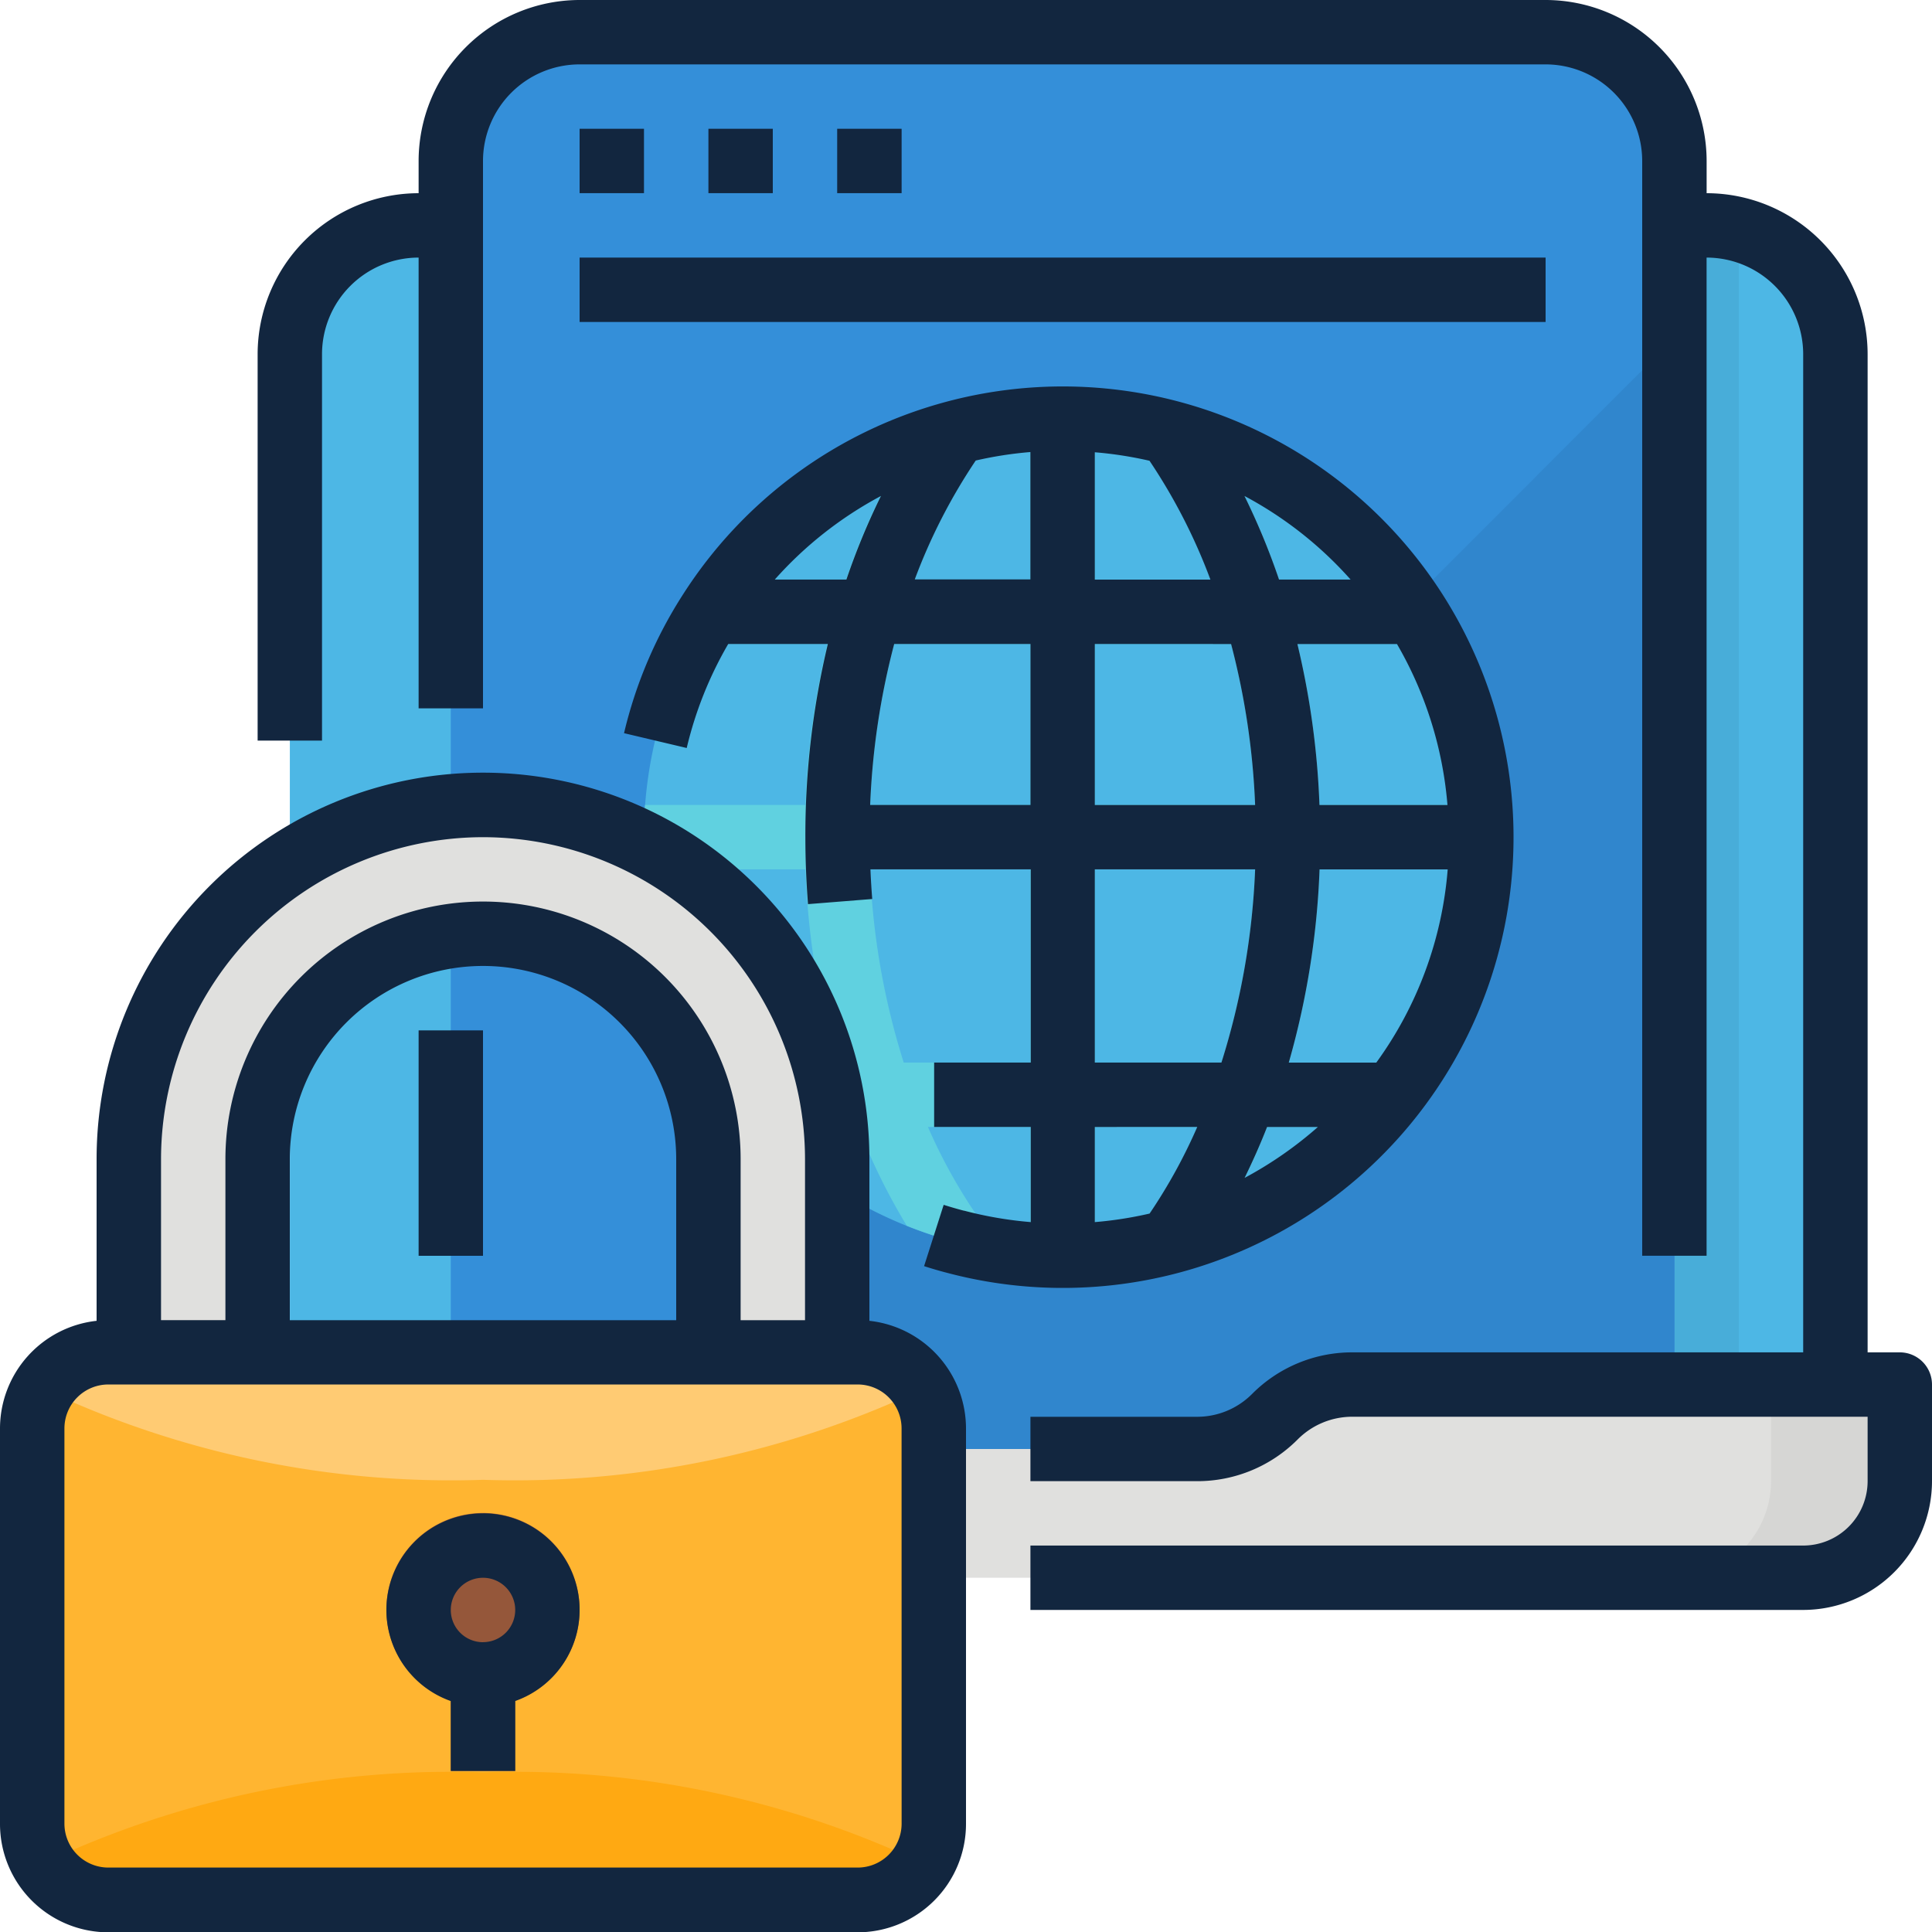 <svg xmlns="http://www.w3.org/2000/svg" xmlns:xlink="http://www.w3.org/1999/xlink" width="43" height="43" viewBox="0 0 43 43">
  <defs>
    <clipPath id="clip-path">
      <rect id="Rectángulo_36517" data-name="Rectángulo 36517" width="43" height="43" transform="translate(1275 2422)" fill="#fff"/>
    </clipPath>
  </defs>
  <g id="Enmascarar_grupo_200" data-name="Enmascarar grupo 200" transform="translate(-1275 -2422)" clip-path="url(#clip-path)">
    <g id="Filled_outline" data-name="Filled outline" transform="translate(1273.567 2420.566)">
      <path id="Trazado_157187" data-name="Trazado 157187" d="M10.75,6.45H39.417a2.867,2.867,0,0,1,2.867,2.867V31.533a2.15,2.15,0,0,1-2.15,2.15h-30.1a2.15,2.15,0,0,1-2.15-2.15V9.317A2.867,2.867,0,0,1,10.75,6.45Z" fill="#4db7e5"/>
      <path id="Trazado_157188" data-name="Trazado 157188" d="M39.417,6.45H38.7V33.683h1.433V6.54a2.873,2.873,0,0,0-.717-.09Z" fill="#48add9"/>
      <path id="Trazado_157189" data-name="Trazado 157189" d="M35.833,2.15h-21.5a2.867,2.867,0,0,0-2.867,2.867v30.1H38.7V5.017A2.867,2.867,0,0,0,35.833,2.15Z" fill="#348fd9"/>
      <path id="Trazado_157190" data-name="Trazado 157190" d="M38.7,8.958,12.542,35.117H38.7Z" fill="#3086cd"/>
      <path id="Trazado_157191" data-name="Trazado 157191" d="M34.4,20.067q0,.361-.027.717a9.3,9.3,0,0,1-7.993,8.51c-.192.028-.385.048-.581.064q-.355.027-.717.027t-.717-.027c-.2-.015-.389-.036-.581-.064a9.2,9.2,0,0,1-2.17-.576,9.316,9.316,0,0,1-5.823-7.934q-.027-.355-.027-.717t.027-.717a9.306,9.306,0,0,1,7.891-8.5q.337-.051.682-.078t.717-.027q.362,0,.717.027c.2.015.389.036.58.064a9.194,9.194,0,0,1,2.168.575,9.348,9.348,0,0,1,4.8,4.351,9.242,9.242,0,0,1,1.023,3.583Q34.4,19.7,34.4,20.067Z" fill="#4db7e5"/>
      <path id="Trazado_157192" data-name="Trazado 157192" d="M34.373,20.783q.027-.355.027-.717t-.027-.717H30.8a18.228,18.228,0,0,0-.491-3.583H33.35a9.262,9.262,0,0,0-.923-1.433H29.9a14.738,14.738,0,0,0-1.349-2.918,9.193,9.193,0,0,0-2.168-.575l.5.645a12.554,12.554,0,0,1,1.5,2.848H25.8V10.777q-.355-.027-.717-.027t-.717.027v3.556H21.791a12.507,12.507,0,0,1,1.5-2.859c.009-.012.016-.024.024-.036l.366-.584a9.226,9.226,0,0,0-2.067.561,14.692,14.692,0,0,0-1.349,2.918h-2.53a9.262,9.262,0,0,0-.923,1.433h3.038a18.21,18.21,0,0,0-.491,3.583h-3.57q-.027.355-.027.717t.027.717h3.571a17.959,17.959,0,0,0,.684,4.3H17.23a9.353,9.353,0,0,0,1.131,1.433h2.173a13.943,13.943,0,0,0,1.082,2.2,9.2,9.2,0,0,0,2.17.576l-.5-.646a11.868,11.868,0,0,1-1.2-2.13h2.282v2.84q.355.027.717.027t.717-.027v-2.84h2.282a11.821,11.821,0,0,1-1.2,2.13l-.5.646a9.2,9.2,0,0,0,2.17-.576,13.864,13.864,0,0,0,1.082-2.2h2.173a9.353,9.353,0,0,0,1.131-1.433H30.118a17.988,17.988,0,0,0,.684-4.3Zm-10.006,4.3H21.547a16.385,16.385,0,0,1-.749-4.3h3.568Zm0-5.733H20.8a16.654,16.654,0,0,1,.535-3.583h3.034Zm4.253,5.733H25.8v-4.3h3.568a16.417,16.417,0,0,1-.749,4.3ZM25.8,19.35V15.767h3.034a16.679,16.679,0,0,1,.535,3.583Z" fill="#60d1e0"/>
      <path id="Trazado_157193" data-name="Trazado 157193" d="M29.8,32.967a2.447,2.447,0,0,1-1.73.717H22.217a2.447,2.447,0,0,1-1.73-.717,2.447,2.447,0,0,0-1.73-.717H6.45V34.4A2.15,2.15,0,0,0,8.6,36.55H41.567a2.15,2.15,0,0,0,2.15-2.15V32.25H31.533a2.447,2.447,0,0,0-1.73.717Z" fill="#e0e0de"/>
      <path id="Trazado_157194" data-name="Trazado 157194" d="M40.85,32.25V34.4a2.15,2.15,0,0,1-2.15,2.15h2.867a2.15,2.15,0,0,0,2.15-2.15V32.25Z" fill="#d6d6d4"/>
      <path id="Trazado_157195" data-name="Trazado 157195" d="M22.217,33.146V42.1a1.593,1.593,0,0,1-.22.813,1.61,1.61,0,0,1-1.392.8H3.763a1.61,1.61,0,0,1-1.392-.8,1.593,1.593,0,0,1-.22-.813V33.146a1.593,1.593,0,0,1,.22-.813,1.61,1.61,0,0,1,1.392-.8H20.6a1.61,1.61,0,0,1,1.392.8,1.593,1.593,0,0,1,.22.813Z" fill="#ffb531"/>
      <path id="Trazado_157196" data-name="Trazado 157196" d="M22,32.333a21.265,21.265,0,0,1-9.813,2.037A21.265,21.265,0,0,1,2.37,32.333a1.61,1.61,0,0,1,1.392-.8H20.6a1.61,1.61,0,0,1,1.392.8Z" fill="#ffcb73"/>
      <path id="Trazado_157197" data-name="Trazado 157197" d="M22,42.917a1.61,1.61,0,0,1-1.392.8H3.763a1.61,1.61,0,0,1-1.392-.8,21.265,21.265,0,0,1,9.813-2.037A21.265,21.265,0,0,1,22,42.917Z" fill="#ffa912"/>
      <path id="Trazado_157198" data-name="Trazado 157198" d="M12.183,19.35A7.883,7.883,0,0,0,4.3,27.233v4.3H7.167v-4.3a5.017,5.017,0,0,1,10.033,0v4.3h2.867v-4.3A7.883,7.883,0,0,0,12.183,19.35Z" fill="#e0e0de"/>
      <path id="Trazado_157199" data-name="Trazado 157199" d="M14.333,37.267a2.15,2.15,0,1,0-2.867,2.018V40.85H12.9V39.285A2.146,2.146,0,0,0,14.333,37.267Z" fill="#95573a"/>
      <path id="Trazado_157200" data-name="Trazado 157200" d="M43.717,31.533H43V9.317a3.587,3.587,0,0,0-3.583-3.583V5.017a3.587,3.587,0,0,0-3.583-3.583h-21.5A3.587,3.587,0,0,0,10.75,5.017v.717A3.587,3.587,0,0,0,7.167,9.317v8.6H8.6v-8.6a2.152,2.152,0,0,1,2.15-2.15V17.2h1.433V5.017a2.152,2.152,0,0,1,2.15-2.15h21.5a2.152,2.152,0,0,1,2.15,2.15V29.383h1.433V7.167a2.152,2.152,0,0,1,2.15,2.15V31.533H31.533a3.139,3.139,0,0,0-2.234.927,1.724,1.724,0,0,1-1.228.507H24.367V34.4h3.705a3.148,3.148,0,0,0,2.241-.927,1.715,1.715,0,0,1,1.22-.507H43V34.4a1.435,1.435,0,0,1-1.433,1.433h-17.2v1.433h17.2A2.87,2.87,0,0,0,44.433,34.4V32.25A.717.717,0,0,0,43.717,31.533Z" fill="#12263f"/>
      <path id="Trazado_157201" data-name="Trazado 157201" d="M10.75,24.367h1.433v5.017H10.75Z" fill="#12263f"/>
      <path id="Trazado_157202" data-name="Trazado 157202" d="M14.333,4.3h1.433V5.733H14.333Z" fill="#12263f"/>
      <path id="Trazado_157203" data-name="Trazado 157203" d="M17.2,4.3h1.433V5.733H17.2Z" fill="#12263f"/>
      <path id="Trazado_157204" data-name="Trazado 157204" d="M20.066,4.3H21.5V5.733H20.066Z" fill="#12263f"/>
      <path id="Trazado_157205" data-name="Trazado 157205" d="M14.333,7.167h21.5V8.6h-21.5Z" fill="#12263f"/>
      <path id="Trazado_157206" data-name="Trazado 157206" d="M22.89,28.381c-.152-.039-.3-.083-.454-.131L22,29.614c.176.057.356.109.531.154a10.032,10.032,0,1,0-5.895-15.106,9.907,9.907,0,0,0-1.314,3.09l1.395.33a8.47,8.47,0,0,1,.924-2.315h2.217a18.309,18.309,0,0,0-.5,4.3c0,.5.02,1,.059,1.49l1.429-.114c-.017-.218-.031-.439-.04-.66h3.568v4.3h-2.15v1.433h2.15v2.118a8.582,8.582,0,0,1-1.477-.253Zm7.875-1.864a8.634,8.634,0,0,1-1.631,1.133c.18-.367.348-.744.5-1.133Zm1.3-1.433H30.117a18.024,18.024,0,0,0,.685-4.3h2.852a8.449,8.449,0,0,1-1.589,4.3Zm-8.916-13.4a8.561,8.561,0,0,1,1.217-.189v2.835H21.793a12.673,12.673,0,0,1,1.356-2.645ZM25.8,11.5a8.577,8.577,0,0,1,1.217.189,12.671,12.671,0,0,1,1.356,2.645H25.8Zm3.033,4.268a16.669,16.669,0,0,1,.535,3.583H25.8V15.767Zm4.82,3.583H30.8a18.185,18.185,0,0,0-.491-3.583h2.216a8.518,8.518,0,0,1,1.124,3.583ZM31.49,14.333H29.9a15.4,15.4,0,0,0-.769-1.86,8.52,8.52,0,0,1,2.362,1.86ZM21.04,12.473a15.4,15.4,0,0,0-.769,1.86H18.677a8.519,8.519,0,0,1,2.363-1.86ZM20.8,19.35a16.662,16.662,0,0,1,.535-3.583h3.033V19.35Zm5,1.433h3.568a16.416,16.416,0,0,1-.75,4.3H25.8Zm2.28,5.733a11.952,11.952,0,0,1-1.061,1.928,8.548,8.548,0,0,1-1.219.19V26.517Z" fill="#12263f"/>
      <path id="Trazado_157207" data-name="Trazado 157207" d="M20.783,30.831v-3.6a8.6,8.6,0,0,0-17.2,0v3.6a2.413,2.413,0,0,0-2.15,2.4v8.8a2.413,2.413,0,0,0,2.41,2.41h16.68a2.413,2.413,0,0,0,2.41-2.41v-8.8a2.413,2.413,0,0,0-2.15-2.4Zm-8.6-10.764a7.175,7.175,0,0,1,7.167,7.167v3.583H17.917V27.233a5.733,5.733,0,0,0-11.467,0v3.583H5.017V27.233A7.175,7.175,0,0,1,12.183,20.067Zm4.3,10.75h-8.6V27.233a4.3,4.3,0,0,1,8.6,0ZM21.5,42.024a.978.978,0,0,1-.976.976H3.843a.978.978,0,0,1-.976-.976v-8.8a.978.978,0,0,1,.976-.976h16.68a.978.978,0,0,1,.976.976Z" fill="#12263f"/>
      <path id="Trazado_157208" data-name="Trazado 157208" d="M12.183,35.117a2.15,2.15,0,0,0-.717,4.177V40.85H12.9V39.293a2.15,2.15,0,0,0-.717-4.177Zm0,2.867a.717.717,0,1,1,.717-.717A.717.717,0,0,1,12.183,37.983Z" fill="#12263f"/>
    </g>
  </g>
</svg>
